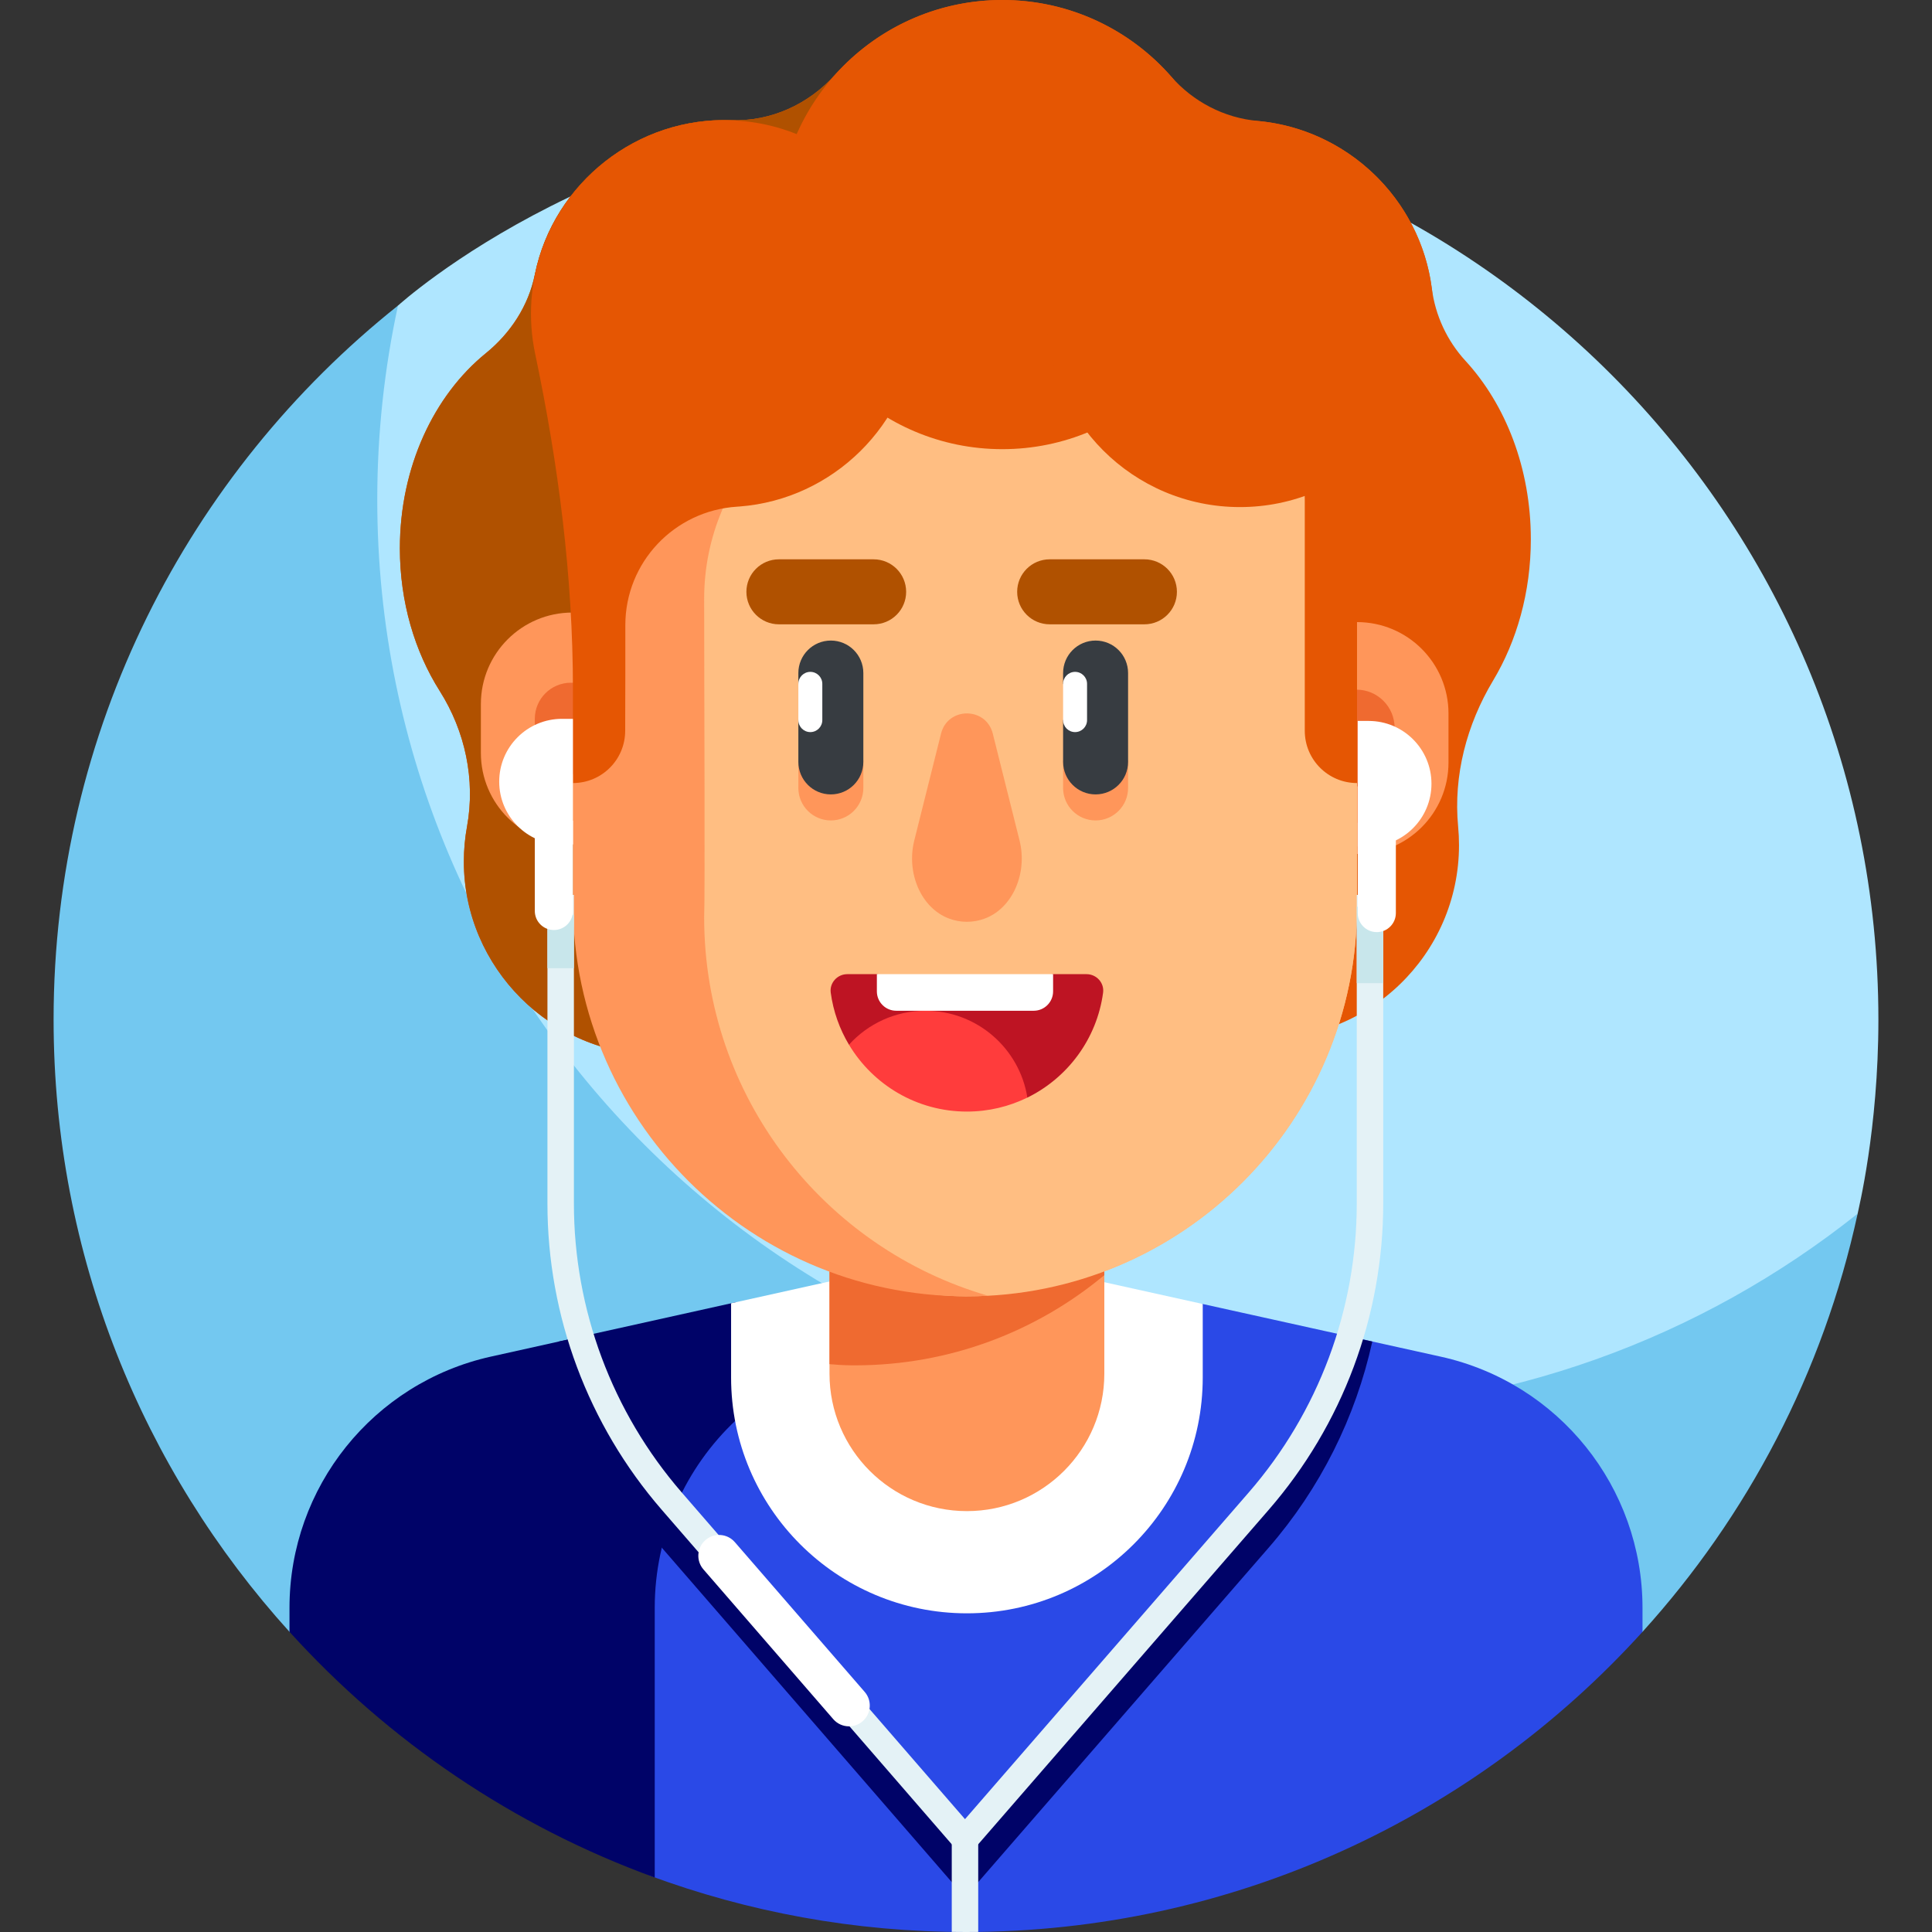 <?xml version="1.0"?>
<svg xmlns="http://www.w3.org/2000/svg" xmlns:xlink="http://www.w3.org/1999/xlink" xmlns:svgjs="http://svgjs.com/svgjs" version="1.1" width="512" height="512" x="0" y="0" viewBox="0 0 511 511" style="enable-background:new 0 0 512 512" xml:space="preserve" class=""><rect x="0" y="0" width="511" height="511" fill="#333333" stroke="none"/><g><g xmlns="http://www.w3.org/2000/svg"><g><path d="m255.5 28.352c-92.868 0-150.075 52.383-150.233 52.472 0 0-2.378 2.968-2.823 4.942-3.613 16.039-6.989 37.536-6.989 53.222 0 133.28 112.394 241.298 245.673 241.298 51.323 0 108.423-24.598 146.639-54.173.855-.662 3.567-5.107 3.567-5.107.168-1.028 5.489-22.217 5.489-51.33.001-133.28-108.043-241.324-241.323-241.324z" fill="#afe6ff" data-original="#afe6ff" class=""/><path d="m341.107 373.473c-133.28 0-241.324-108.045-241.324-241.324 0-17.617 1.9-34.781 5.484-51.325-55.5 44.214-91.091 112.378-91.091 188.852 0 62.315 23.619 119.114 62.393 161.932l357.862-.001c27.732-30.606 47.771-68.447 56.904-110.602-41.223 32.835-93.43 52.468-150.228 52.468z" fill="#73c8f0" data-original="#73c8f0" class=""/></g><g><g><path d="m381.086 358.831-62.972-13.935-66.382-.472c-45.982 10.206-80.065 38.62-80.065 85.722v65.877c26.115 9.675 54.353 14.977 83.833 14.977 70.555 0 134.58-30.446 178.931-79.393v-6.336c0-31.917-22.183-59.544-53.345-66.44z" fill="#2a49e7" data-original="#ffc305" class=""/><g><path d="m404.896 142.634c0-18.792-6.685-35.653-17.282-47.193-4.874-5.308-7.987-11.996-8.904-19.144-3.056-23.818-22.547-42.192-46.087-44.315-8.844-.798-17.015-5.068-22.871-11.743-10.884-12.405-26.847-20.239-44.647-20.239-17.562 0-33.337 7.625-44.208 19.743-7.011 7.814-16.97 12.416-27.462 12.034-24.495-.892-47.003 16.278-51.974 40.833-1.669 8.244-6.424 15.514-12.955 20.816-13.712 11.132-22.742 30.085-22.742 51.606 0 14.198 3.931 27.277 10.544 37.731 6.737 10.652 9.477 23.472 7.212 35.87-.547 2.997-.834 6.085-.834 9.24-.001 28.023 23.071 51.129 51.094 51.167 28.292.039 51.239-22.884 51.239-51.166 0-19.659-11.093-36.718-27.355-45.287 6.542-10.429 10.432-23.439 10.432-37.556 0-4.556-.416-8.991-1.183-13.267 11.592-3.637 21.414-11.273 27.827-21.31 8.886 5.297 19.267 8.348 30.364 8.348 7.963 0 15.555-1.578 22.495-4.421 4.405 5.649 9.979 10.335 16.344 13.731-.894 4.664-1.381 9.521-1.381 14.521 0 13.112 3.255 25.286 8.82 35.371-17.018 8.747-28.504 26.741-27.784 47.354.928 26.566 22.491 48.24 49.052 49.294 29.207 1.158 53.249-22.176 53.249-51.125 0-1.649-.078-3.279-.231-4.888-1.286-13.526 2.258-26.979 9.247-38.63 6.272-10.453 9.981-23.379 9.981-37.375z" fill="#e55603" data-original="#ff640a" class=""/></g><g><path d="m223.198 214.322c-3.775-13.765-13.152-25.211-25.532-31.734 6.542-10.429 10.432-23.439 10.432-37.556 0-4.556-.416-8.991-1.183-13.267 5.975-1.875 11.473-4.818 16.283-8.599v-105.839c-.788.785-1.558 1.588-2.301 2.416-7.011 7.814-16.97 12.416-27.462 12.034-24.495-.892-47.003 16.278-51.974 40.833-1.669 8.244-6.424 15.514-12.955 20.816-13.712 11.132-22.742 30.085-22.742 51.606 0 14.198 3.931 27.277 10.544 37.732 6.737 10.652 9.477 23.472 7.212 35.87-.547 2.997-.834 6.085-.834 9.24 0 28.023 23.071 51.129 51.094 51.167 23.603.033 43.474-15.922 49.416-37.633v-27.086z" fill="#b05100" data-original="#cd5014" class=""/></g><path d="m194.662 344.424-64.791 14.38c-31.142 6.912-53.302 34.53-53.302 66.43v6.373c26.167 28.896 59.235 51.425 96.604 64.985v-71.358c0-19.333 8.142-37.09 21.489-49.62z" fill="#000368" data-original="#ffa50a" class=""/><g><g><g><path d="m358.924 225.871h-3.707v-61.331h3.707c13.361 0 24.193 10.832 24.193 24.193v12.946c0 13.361-10.831 24.192-24.193 24.192z" fill="#ff965a" data-original="#ff965a" class=""/></g></g></g><g><g><g><path d="m358.765 208.004h-1.547v-25.598h1.547c5.577 0 10.097 4.521 10.097 10.097v5.403c0 5.578-4.521 10.098-10.097 10.098z" fill="#ef6a30" data-original="#ef6a30"/></g></g></g><g><path d="m255.741 426.712c34.448 0 62.374-27.926 62.374-62.374v-19.443l-62.884-13.915-61.863 13.731v19.627c-.001 34.449 27.925 62.374 62.373 62.374z" fill="#ffffff" data-original="#ffffff"/></g><g><g><g><path d="m255.741 399.679c-20.073 0-36.344-16.272-36.344-36.344v-81.406h72.689v81.406c-.001 20.072-16.273 36.344-36.345 36.344z" fill="#ff965a" data-original="#ff965a" class=""/></g></g></g><g><g><g><path d="m354.335 154.411c0-33.168-21.278-63.497-54.445-63.497h-88.298c-9.464 0-18.132 2.477-25.694 6.777v175.309c0 38.264 30.776 69.577 69.038 69.867.268.002.537.003.805.003 56.987 0 103.183-46.197 103.183-103.183v-32.575z" fill="#ffbe82" data-original="#ffbe82" class=""/></g></g></g><g><path d="m219.396 360.807c1.946.179 3.91.298 5.899.313.268.002.537.003.805.003 25.096 0 48.097-8.963 65.984-23.858v-55.336h-72.689v78.878z" fill="#ef6a30" data-original="#ef6a30"/></g><g><g><g><path d="m354.335 154.411c0-33.168-21.278-63.497-54.445-63.497h-88.298c-9.464 0-18.132 2.477-25.694 6.777v175.309c0 38.264 30.776 69.577 69.038 69.867.268.002.537.003.805.003 56.987 0 103.183-46.197 103.183-103.183v-32.575z" fill="#ffbe82" data-original="#ffbe82" class=""/></g></g></g><g><g><g><path d="m151.381 223.348h4.335v-61.331h-4.335c-13.361 0-24.193 10.831-24.193 24.193v12.946c.001 13.36 10.832 24.192 24.193 24.192z" fill="#ff965a" data-original="#ff965a" class=""/></g></g></g><g><g><g><path d="m151.005 204.79h1.712v-24.216h-1.712c-5.276 0-9.552 4.277-9.552 9.552v5.111c0 5.276 4.276 9.553 9.552 9.553z" fill="#ef6a30" data-original="#ef6a30"/></g></g></g><g><g><g><path d="m211.159 201.129v7.276c0 4.746 3.848 8.594 8.594 8.594s8.594-3.848 8.594-8.594v-7.276z" fill="#ff965a" data-original="#ff965a" class=""/></g></g></g><g><g><g><path d="m281.182 201.129v7.276c0 4.746 3.848 8.594 8.594 8.594s8.594-3.848 8.594-8.594v-7.276z" fill="#ff965a" data-original="#ff965a" class=""/></g></g></g><g><g><path d="m261.334 342.72c-43.381-12.598-75.091-52.632-75.091-100.077.258-5.863 0-62.674 0-84.254 0-33.168 26.888-60.055 60.055-60.055h74.95c-6.593-2.56-13.782-3.977-21.358-3.977h-88.298c-33.168 0-57.782 24.614-57.782 57.782l-2.274 54.974v31.554c0 59.554 49.9 107.226 109.798 104.053z" fill="#ff965a" data-original="#ff965a" class=""/></g></g><g><g><g><path d="m219.753 210.115c-4.746 0-8.594-3.848-8.594-8.594v-11.055l3.168-4.797-3.168-4.797v-2.855c0-4.746 3.848-8.594 8.594-8.594s8.594 3.848 8.594 8.594v23.504c-.001 4.746-3.848 8.594-8.594 8.594z" fill="#373c41" data-original="#373c41"/></g></g></g><g><g><g><path d="m289.776 210.115c-4.746 0-8.594-3.848-8.594-8.594v-11.055l3.168-4.797-3.168-4.797v-2.855c0-4.746 3.848-8.594 8.594-8.594s8.594 3.848 8.594 8.594v23.504c0 4.746-3.848 8.594-8.594 8.594z" fill="#373c41" data-original="#373c41"/></g></g></g><g><g><g><g><path d="m231.075 165.126h-25.062c-4.746 0-8.594-3.848-8.594-8.594 0-4.746 3.848-8.594 8.594-8.594h25.062c4.746 0 8.594 3.848 8.594 8.594 0 4.747-3.848 8.594-8.594 8.594z" fill="#b05100" data-original="#cd5014" class=""/></g></g></g></g><g><g><g><g><path d="m302.691 165.126h-25.062c-4.746 0-8.594-3.848-8.594-8.594 0-4.746 3.848-8.594 8.594-8.594h25.062c4.746 0 8.594 3.848 8.594 8.594 0 4.747-3.848 8.594-8.594 8.594z" fill="#b05100" data-original="#cd5014" class=""/></g></g></g></g><g><path d="m287.385 257.659h-8.849l-23.305 4.838-23.305-4.838h-7.828c-2.626 0-4.724 2.292-4.374 4.895.67 4.979 2.349 9.638 4.823 13.766l47.189 13.984c10.657-5.231 18.378-15.528 20.023-27.75.35-2.603-1.748-4.895-4.374-4.895z" fill="#be1423" data-original="#be1423"/></g><g><g><g><path d="m241.816 222.315c-2.136 8.531 1.746 17.824 9.171 20.625 1.494.564 3.092.869 4.754.869 1.661 0 3.26-.305 4.754-.869 7.425-2.801 11.308-12.094 9.171-20.625l-7.082-28.282c-1.783-7.12-11.902-7.12-13.685 0z" fill="#ff965a" data-original="#ff965a" class=""/></g></g></g><g><g><path d="m358.924 97.164v57.792.003 52.153c-7.633 0-13.821-6.188-13.821-13.821v-61.026c0-13.479-7.586-25.903-19.707-31.799-.297-.145-.594-.286-.89-.423v-2.878h34.418z" fill="#e55603" data-original="#ff640a" class=""/></g></g><g><path d="m214.327 193.635c-1.75 0-3.168-1.418-3.168-3.168v-9.594c0-1.75 1.418-3.168 3.168-3.168 1.75 0 3.168 1.418 3.168 3.168v9.594c0 1.749-1.419 3.168-3.168 3.168z" fill="#ffffff" data-original="#ffffff"/></g><g><path d="m284.35 193.635c-1.75 0-3.168-1.418-3.168-3.168v-9.594c0-1.75 1.418-3.168 3.168-3.168 1.75 0 3.168 1.418 3.168 3.168v9.594c0 1.749-1.418 3.168-3.168 3.168z" fill="#ffffff" data-original="#ffffff"/></g><g><path d="m224.55 276.317c6.351 10.593 17.941 17.686 31.19 17.686 5.74 0 11.166-1.335 15.992-3.704-2.075-13.015-13.347-22.963-26.946-22.963-8.026 0-15.242 3.466-20.236 8.981z" fill="#ff3c3c" data-original="#ff3c3c"/></g><g><path d="m273.409 267.336h-36.357c-2.831 0-5.127-2.295-5.127-5.127v-4.55h46.611v4.55c-.001 2.832-2.296 5.127-5.127 5.127z" fill="#ffffff" data-original="#ffffff"/></g><g><path d="m186.951 31.993c-24.865 2.196-44.704 22.499-46.392 47.403-.33 4.871.024 9.607.974 14.123 6.152 29.23 10.003 58.896 10.003 88.766v24.826c7.633 0 13.821-6.188 13.821-13.821.04-11.227.047-20.396.039-27.915-.018-16.635 12.947-30.304 29.548-31.363.216-.014.433-.029.65-.046 24.754-1.885 44.821-21.692 46.976-46.424 2.779-31.889-23.722-58.367-55.619-55.549z" fill="#e55603" data-original="#ff640a" class=""/></g><g><circle cx="265.105" cy="59.401" fill="#e55603" r="59.401" data-original="#ff640a" class=""/></g><g><circle cx="327.962" cy="82.953" fill="#e55603" r="51.167" data-original="#ff640a" class=""/></g></g><g><path d="m148.647 223.348h2.889v-33.221h-2.889c-9.174 0-16.611 7.437-16.611 16.611.001 9.173 7.437 16.61 16.611 16.61z" fill="#ffffff" data-original="#ffffff"/></g><g><path d="m362.001 223.905h-2.889v-33.221h2.889c9.174 0 16.611 7.437 16.611 16.611 0 9.173-7.437 16.61-16.611 16.61z" fill="#ffffff" data-original="#ffffff"/></g><g><path d="m175.003 409.304 80.227 92.529 80.346-92.508c13.634-15.698 22.984-34.469 27.389-54.504l-6.834-1.512c-4.155 18.904-12.976 36.615-25.84 51.426l-75.056 86.417-74.942-86.435c-12.835-14.803-21.636-32.499-25.781-51.382l-6.833 1.517c4.394 20.011 13.722 38.764 27.324 54.452z" fill="#000368" data-original="#ffa50a" class=""/></g><g><path d="m255.229 491.833-80.226-92.53c-19.48-22.468-30.209-51.219-30.209-80.957v-81.652h7v81.652c0 28.053 10.121 55.176 28.498 76.371l74.942 86.435 75.056-86.418c18.419-21.207 28.563-48.356 28.563-76.446v-81.594h7v81.594c0 29.776-10.753 58.555-30.278 81.036z" fill="#e4f2f6" data-original="#e4f2f6" class=""/></g><g><path d="m224.553 456.605c-1.54 0-3.07-.643-4.158-1.897l-34.349-39.617c-1.99-2.295-1.742-5.769.553-7.759 2.294-1.99 5.768-1.742 7.759.553l34.349 39.617c1.99 2.295 1.742 5.769-.553 7.759-1.041.902-2.324 1.344-3.601 1.344z" fill="#ffffff" data-original="#ffffff"/></g><g><path d="m144.794 241.979h7v14.091h-7z" fill="#c8e6eb" data-original="#c8e6eb"/></g><g><path d="m146.494 245.984c2.784 0 5.042-2.257 5.042-5.042v-23.886h-10.083v23.886c0 2.785 2.257 5.042 5.041 5.042z" fill="#ffffff" data-original="#ffffff"/></g><g><path d="m358.854 239.809h7v20.225h-7z" fill="#c8e6eb" data-original="#c8e6eb"/></g><g><path d="m364.154 246.541c-2.784 0-5.042-2.257-5.042-5.042v-23.886h10.083v23.887c0 2.784-2.257 5.041-5.041 5.041z" fill="#ffffff" data-original="#ffffff"/></g><path d="m251.732 510.971c1.254.019 2.51.029 3.768.029 1.079 0 2.156-.008 3.232-.022v-24.486h-7z" fill="#e4f2f6" data-original="#e4f2f6" class=""/></g></g></g></svg>
